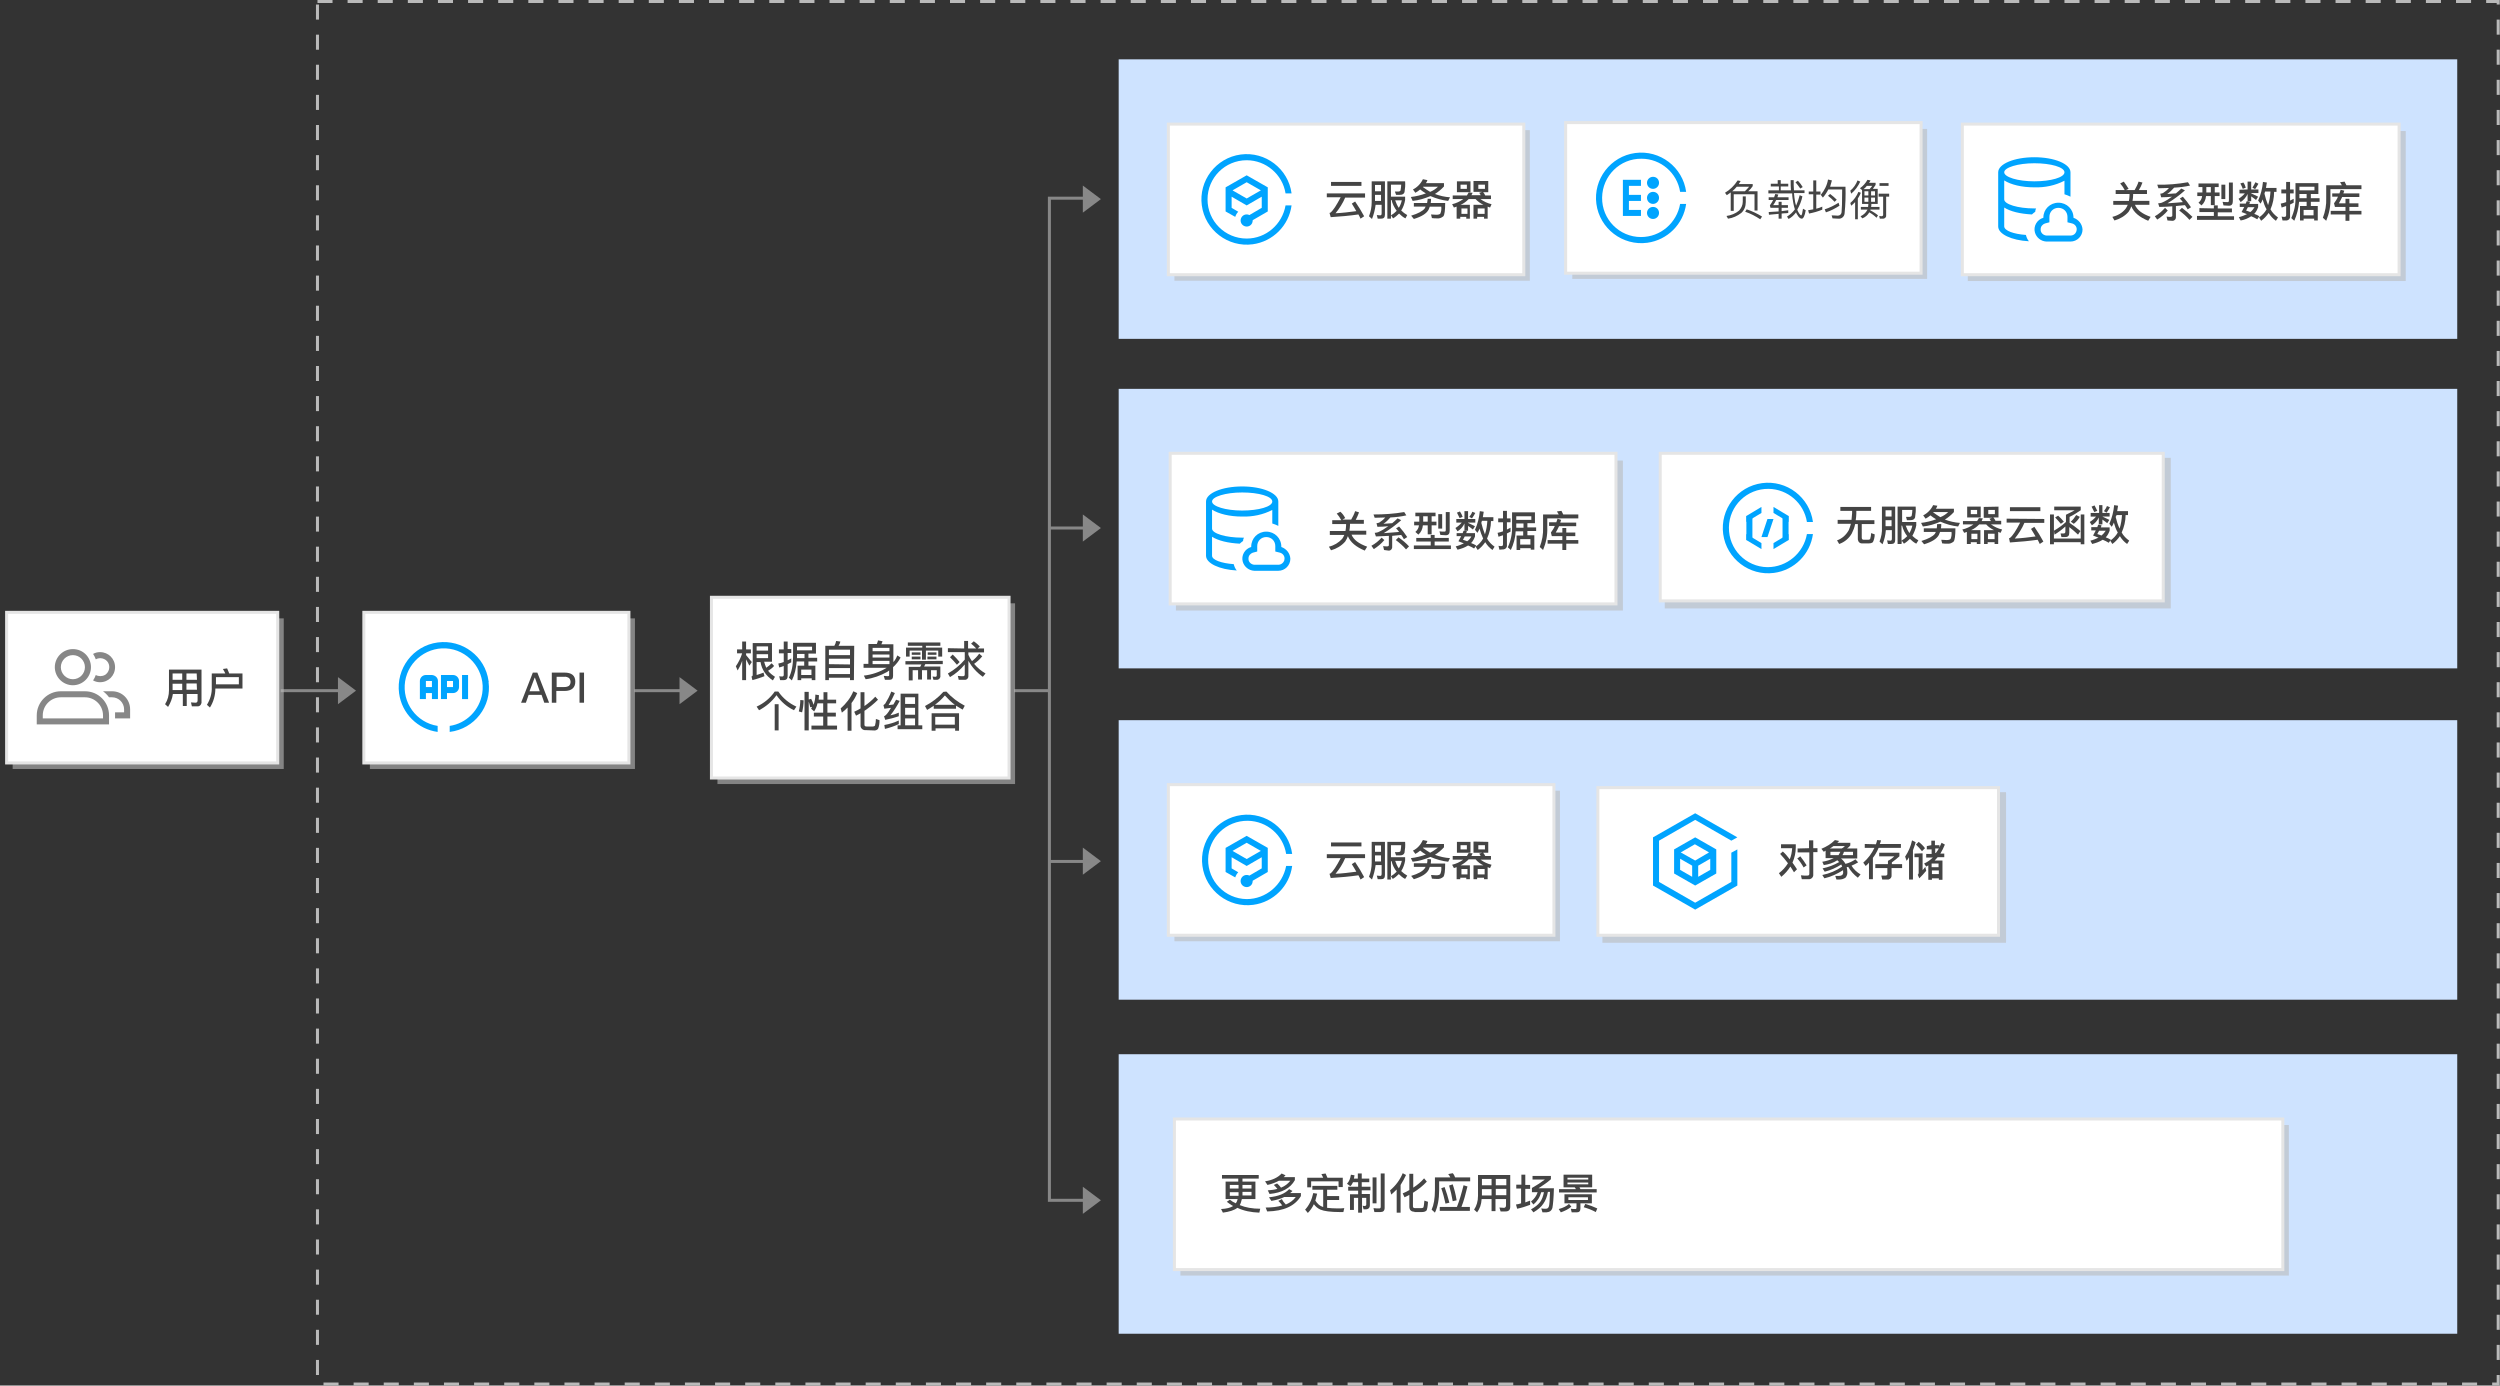 <?xml version="1.0" encoding="utf-8"?>
<!-- Generator: Adobe Illustrator 21.0.2, SVG Export Plug-In . SVG Version: 6.00 Build 0)  -->
<svg version="1.1" id="svgwrapper_svg" xmlns="http://www.w3.org/2000/svg" xmlns:xlink="http://www.w3.org/1999/xlink" x="0px"
	 y="0px" viewBox="0 0 830 460" style="enable-background:new 0 0 830 460;" xml:space="preserve">
<rect x="0" y="0" width="830" height="460" fill="#333333" stroke="none"/>
<style type="text/css">
	.st0{fill:#CEE3FF;}
	.st1{fill:none;stroke:#BABABA;stroke-dasharray:5;}
	.st2{fill:none;stroke:#888888;}
	.st3{fill:#888888;}
	.st4{fill:none;stroke:#FF0000;stroke-width:15;stroke-opacity:0;}
	.st5{opacity:0.6;fill:#BBBBBB;enable-background:new    ;}
	.st6{fill:#FFFFFF;stroke:#E5E5E5;}
	.st7{fill:#444444;}
	.st8{fill:#878787;}
	.st9{fill:#00A4FF;}
	.st10{fill:#FFFFFF;}
	.st11{fill:#E5E5E5;}
	.st12{opacity:0.6;}
	.st13{fill:#BBBBBB;}
	.st14{fill:none;}
	.st15{fill:none;stroke:#878787;stroke-miterlimit:10;}
</style>
<title>云API场景图_2</title>
<g id="BlueRectGroup17">
	<rect x="371.4" y="19.7" class="st0" width="444.4" height="92.8"/>
</g>
<g id="DashRectGroup5">
	<path class="st1" d="M105.4,0.5h724v459h-724L105.4,0.5"/>
</g>
<g id="Link30">
	<path class="st2" d="M116.8,229.3H93.2"/>
	<polygon class="st3" points="112.2,233.8 118.2,229.3 112.2,224.8 	"/>
	<path class="st4" d="M116.8,229.3H93.2"/>
</g>
<g id="Link30-2">
	<path class="st2" d="M230.1,229.3h-19.5"/>
	<polygon class="st3" points="225.6,233.8 231.6,229.3 225.6,224.8 	"/>
	<path class="st4" d="M230.1,229.3h-19.5"/>
</g>
<path class="st2" d="M348,229.3h-11.3"/>
<polygon class="st3" points="359.5,179.8 365.5,175.3 359.5,170.8 "/>
<polygon class="st3" points="359.5,290.4 365.5,285.9 359.5,281.4 "/>
<polygon class="st3" points="359.5,403 365.5,398.5 359.5,394 "/>
<polygon class="st3" points="359.5,70.6 365.5,66.1 359.5,61.6 "/>
<path class="st4" d="M348,229.3h-11.3"/>
<rect x="238.2" y="200.3" class="st5" width="98.8" height="60"/>
<rect x="236.2" y="198.3" class="st6" width="98.8" height="60"/>
<path class="st7" d="M283.5,225.8h-1.3V225h-7v0.8H274v-11.4h3c0.3-0.5,0.5-1,0.6-1.6l1.4,0.2c-0.1,0.5-0.3,1-0.6,1.4h5.2
	L283.5,225.8z M282.2,217.5v-1.8h-7v1.8H282.2z M282.2,220.6v-1.9h-7v1.8L282.2,220.6z M282.2,223.8v-2h-7v2H282.2z"/>
<path class="st7" d="M293,212.9c-0.1,0.3-0.2,0.7-0.4,1h4v5.9c0.6-0.6,1-1.4,1.3-2.2l1.1,0.7c-0.6,1.2-1.5,2.3-2.5,3.2v2.9
	c0,0.9-0.4,1.3-1.2,1.3h-1.5l-0.4-1.3l1.4,0.1c0.2,0,0.4-0.1,0.4-0.3c0,0,0,0,0-0.1v-1.5l-0.7,0.5c-2.2,1.2-4.6,2.1-7.1,2.4
	l-0.6-1.2c2.7-0.3,5.3-1.2,7.6-2.6h-7.7v-1.3h1.6v-6.6h2.8c0.2-0.4,0.3-0.8,0.4-1.2L293,212.9z M295.3,216.2v-1.1h-5.6v1.1H295.3z
	 M295.3,218.3v-1h-5.6v1H295.3z M295.3,220.5v-1.1h-5.6v1.1H295.3z"/>
<path class="st7" d="M313,219.4v1.1h-5.8l-0.4,0.8h5.4v3.1c0.1,0.6-0.4,1.2-1,1.3c0,0,0,0,0,0h-1.3l-0.3-1.1l0.9,0.1
	c0.3,0,0.5-0.2,0.5-0.4c0,0,0,0,0-0.1v-1.7h-1.9v3.1h-1.3v-3.1h-1.7v3.1h-1.3v-3.1H303v3.4h-1.3v-4.5h3.8l0.4-0.8h-5.3v-1.1
	L313,219.4z M312.2,213.3v1.1h-4.8v0.6h5.4v3h-1.3v-2h-4.1v3h-1.3v-3H302v2h-1.2v-3h5.4v-0.6h-4.8v-1.1H312.2z M305.6,216.6v0.8
	h-2.9v-0.8H305.6z M305.6,218v0.9h-2.9V218L305.6,218z M310.9,216.6v0.8H308v-0.8H310.9z M310.9,218v0.9h-3V218L310.9,218z"/>
<path class="st7" d="M320.1,215.3v-2.5h1.3v2.5h2.7c-0.5-0.6-1.1-1.1-1.7-1.6l0.9-0.8c0.7,0.5,1.4,1.1,2,1.7l-0.7,0.7h2.1v1.3h-5.2
	v0.8c0.3,0.7,0.7,1.4,1.2,2.1c0.9-0.7,1.7-1.5,2.4-2.5l1,0.9c-0.8,1-1.7,1.8-2.7,2.5c1.1,1.3,2.4,2.4,3.8,3.2l-0.9,1.1
	c-2-1.4-3.6-3.2-4.8-5.3v4.9c0.1,0.7-0.3,1.3-1,1.4h-2.2l-0.3-1.3c0.6,0.1,1.2,0.1,1.8,0.1c0.3,0,0.5-0.2,0.5-0.6v-3.3
	c-1.4,1.7-3,3.1-4.9,4.2l-0.7-1.2c2.1-1.2,4-2.7,5.6-4.6v-2.5h-5.6v-1.3L320.1,215.3z M318.6,219.8l-0.9,0.9
	c-0.7-0.9-1.5-1.7-2.3-2.5l0.9-0.9C317.1,218.1,317.9,218.9,318.6,219.8z"/>
<path class="st7" d="M258.4,229.6c1.5,2.2,3.6,3.9,6,5l-0.8,1.2c-2.3-1.1-4.3-2.8-5.8-5c-1.5,2.1-3.5,3.8-5.8,5l-0.8-1.2
	c2.4-1.1,4.5-2.8,6-5H258.4z M258.5,233.8v8.7h-1.3v-8.7H258.5z"/>
<path class="st7" d="M266.8,232.5c0,1.3-0.2,2.7-0.5,4l-1.1-0.3c0.3-1.2,0.5-2.5,0.5-3.8L266.8,232.5z M268.5,229.7v12.8h-1.4v-12.8
	H268.5z M270.1,234c0.4-1.1,0.6-2.2,0.6-3.4l1.2,0.2c0,0.5-0.1,1-0.1,1.5h1.6v-2.5h1.3v2.5h2.9v1.2h-2.9v3.1h2.8v1.3h-2.8v3h3.2v1.3
	h-8.5v-1.3h3.9v-3h-3.1v-1.3h3.1v-3.1h-1.9c-0.2,1-0.6,1.9-1.1,2.7l-1-0.9l0.3-0.6l-0.6,0.1c-0.2-0.8-0.4-1.7-0.7-2.5l1-0.3
	C269.7,232.7,269.9,233.3,270.1,234L270.1,234z"/>
<path class="st7" d="M284.6,230.1c-0.5,1.2-1.1,2.3-1.9,3.3v9.2h-1.3v-7.7c-0.6,0.6-1.2,1.2-1.9,1.7l-0.4-1.4
	c1.8-1.6,3.3-3.5,4.2-5.7L284.6,230.1z M287.4,242.4c-0.8,0.1-1.6-0.5-1.7-1.3v-4.3c-0.5,0.3-1,0.5-1.5,0.8l-0.6-1.3
	c0.7-0.3,1.4-0.7,2.1-1.1v-5.4h1.3v4.6c1.3-0.9,2.5-1.9,3.6-3.1l0.9,1c-1.4,1.4-2.9,2.6-4.5,3.7v4.6c0,0.4,0.2,0.6,0.7,0.6h2.1
	c0.3,0,0.5-0.1,0.7-0.3c0.2-0.7,0.3-1.5,0.3-2.2l1.2,0.4c0,1-0.1,2-0.5,2.9c-0.4,0.4-0.9,0.6-1.5,0.5L287.4,242.4z"/>
<path class="st7" d="M297.1,230.1c-0.6,1.4-1.3,2.7-2.1,4c0.5-0.1,1.1-0.1,1.6-0.2l0.9-1.6l1.2,0.4c-0.9,1.7-1.9,3.3-3.1,4.8
	c1-0.2,1.9-0.5,2.8-0.9v1.2c-1.5,0.5-3,0.9-4.5,1.2l-0.4-1.2c0.2-0.1,0.4-0.2,0.6-0.4c0.7-0.7,1.2-1.5,1.7-2.4l-2.2,0.3l-0.3-1.2
	c0.2-0.1,0.4-0.3,0.6-0.5c0.8-1.3,1.5-2.6,2-4L297.1,230.1z M298.4,240.4c-1.5,0.7-3,1.2-4.6,1.6l-0.2-1.3c1.7-0.3,3.3-0.8,4.8-1.5
	L298.4,240.4z M305.1,240.8h1.1v1.3H298v-1.3h1v-10.5h5.9v10.5H305.1z M303.8,233.7v-2.2h-3.3v2.2H303.8z M303.8,237.3V235h-3.3v2.3
	H303.8z M303.8,240.8v-2.3h-3.3v2.3H303.8z"/>
<path class="st7" d="M314.2,229.6c1.7,1.9,3.8,3.5,6.1,4.7l-0.7,1.3c-0.7-0.4-1.5-0.9-2.2-1.3v1H310v-1c-0.7,0.5-1.5,1-2.2,1.4
	l-0.7-1.3c2.3-1.2,4.4-2.8,6.1-4.7L314.2,229.6z M318.4,242.6h-1.3v-0.8h-6.5v0.8h-1.3v-5.8h9.1L318.4,242.6L318.4,242.6z M317,234
	c-1.2-0.9-2.3-2-3.3-3.1c-1,1.2-2.1,2.2-3.3,3.1H317z M317,240.6V238h-6.5v2.6H317z"/>
<g id="RectEndPoint13">
	<rect x="4.2" y="205.3" class="st5" width="90" height="50"/>
	<rect x="2.2" y="203.3" class="st6" width="90" height="50"/>
	<path class="st8" d="M24.2,217.5c2.2,0,4,1.8,4,4s-1.8,4-4,4s-4-1.8-4-4S22,217.5,24.2,217.5 M24.2,215.5c-3.3,0-6,2.7-6,6
		s2.7,6,6,6s6-2.7,6-6S27.6,215.5,24.2,215.5z"/>
	<path class="st8" d="M28.2,231.5c3.3,0,6,2.7,6,6v1h-20v-1c0-3.3,2.7-6,6-6H28.2 M28.2,229.5h-8c-4.4,0-8,3.6-8,8v3h24v-3
		C36.2,233.1,32.7,229.5,28.2,229.5z"/>
	<path class="st8" d="M37.2,229.5h-3c0.8,0.6,1.4,1.2,2,2h1c2.2,0,4,1.8,4,4v1h-3v2h5v-3C43.2,232.2,40.6,229.5,37.2,229.5
		L37.2,229.5z"/>
	<path class="st8" d="M33.2,216.5c-0.8,0-1.6,0.2-2.3,0.6c0.4,0.6,0.7,1.2,0.9,1.8c1.4-0.8,3.3-0.3,4.1,1.1c0.8,1.4,0.3,3.3-1.1,4.1
		l0,0c-0.9,0.5-2.1,0.5-3,0c-0.2,0.6-0.5,1.2-0.9,1.8c0.7,0.4,1.5,0.6,2.3,0.6c2.8,0,5-2.2,5-5S36,216.5,33.2,216.5L33.2,216.5z"/>
	<path class="st7" d="M55.8,234.7l-1-0.9c0.9-1.4,1.3-3,1.3-4.6v-6.9h10.8v10.6c0.1,0.8-0.4,1.5-1.1,1.6c0,0,0,0-0.1,0h-2l-0.3-1.3
		c0.5,0,1,0.1,1.5,0.1s0.7-0.3,0.7-0.8v-2.1H62v4h-1.3v-4h-3.3C57.2,231.9,56.6,233.4,55.8,234.7z M57.3,223.6v2.1h3.2v-2.1H57.3z
		 M57.3,229.1h3.2V227h-3.2V229.1z M65.3,223.6h-3.4v2.1h3.5L65.3,223.6z M65.3,226.9h-3.4v2.1h3.5L65.3,226.9z"/>
	<path class="st7" d="M69.7,234.9l-1-0.9c1.1-1.8,1.7-3.8,1.6-5.9v-4.5h4.5c-0.2-0.5-0.5-1-0.8-1.5l1.4-0.2c0.2,0.5,0.5,1.1,0.7,1.7
		h4.4v5h-9C71.5,230.8,70.9,233,69.7,234.9z M71.7,224.8v2.4h7.6v-2.4H71.7z"/>
</g>
<rect x="389.9" y="43.2" class="st5" width="118" height="50"/>
<rect x="387.9" y="41.2" class="st6" width="118" height="50"/>
<path class="st9" d="M413.9,79.2c-7.2,0-13-5.8-13-13c0-7.2,5.8-13,13-13c6.4,0,11.9,4.7,12.9,11h2c-1.1-8.2-8.7-14-16.9-12.9
	c-8.2,1.1-14,8.7-12.9,16.9c1.1,8.2,8.7,14,16.9,12.9c6.7-0.9,12-6.2,12.9-12.9h-2C425.7,74.5,420.3,79.2,413.9,79.2z M420.9,62.2
	l-7-4l-7,4v8l3.2,1.8c0.2-0.6,0.5-1.2,1-1.7l-2.2-1.3v-3.7l5,2.9l5-2.9V69l-4.1,2.4c-1-0.5-2.2-0.1-2.7,0.9S412,74.5,413,75
	c1,0.5,2.2,0.1,2.7-0.9c0.1-0.3,0.2-0.6,0.2-0.9v-0.1l5-2.9V62.2z M413.9,65.9l-4.7-2.7l4.7-2.7l4.7,2.7L413.9,65.9z"/>
<path class="st7" d="M453.2,64.3v1.3h-6.6c-0.8,1.9-1.9,3.6-3.2,5.2c2.3-0.1,4.6-0.4,6.9-0.7c-0.5-0.8-0.9-1.6-1.5-2.5l1.1-0.7
	c1.1,1.6,2.1,3.2,3,4.9l-1.2,0.8c-0.2-0.5-0.5-1-0.7-1.4c-2.8,0.4-5.9,0.7-9.2,0.9l-0.4-1.4c0.1,0,0.2-0.1,0.3-0.1
	c0.9-0.7,2-2.4,3.4-5.1h-4.6v-1.3h12.7L453.2,64.3z M452,60.4v1.3h-10.1v-1.3H452z"/>
<path class="st7" d="M455.5,72.7l-1-0.9c0.6-1.5,0.9-3.1,0.9-4.7v-6.9h4.4v11c0,1-0.4,1.4-1.3,1.4h-1.1l-0.3-1.2
	c0.4,0,0.7,0.1,1.1,0.1s0.5-0.2,0.5-0.8V68h-2C456.5,69.6,456.1,71.2,455.5,72.7z M458.5,61.4h-2v2.1h2V61.4z M456.5,66.7h2v-2h-2
	V66.7z M461.8,72.6h-1.2V60.2h5.9c0.1,1.2,0,2.4-0.2,3.6c-0.2,0.6-0.7,0.9-1.6,0.9h-1.2l-0.4-1.1h0.9c0.2,0,0.5,0,0.7-0.1
	c0.2-0.1,0.3-0.2,0.3-0.4c0.1-0.6,0.2-1.2,0.2-1.8h-3.4v4h4.7v1.1c-0.2,1.2-0.6,2.4-1.3,3.5c0.6,0.6,1.3,1.1,2,1.5l-0.6,1.1
	c-0.8-0.4-1.5-1-2.1-1.6c-0.6,0.6-1.3,1.2-2,1.6l-0.7-1L461.8,72.6z M461.8,71.5c0.7-0.4,1.3-0.9,1.9-1.5c-0.8-1.1-1.4-2.3-1.7-3.6
	h-0.2L461.8,71.5z M464.4,69c0.5-0.8,0.8-1.6,1-2.5h-2.2C463.5,67.4,463.9,68.3,464.4,69z"/>
<path class="st7" d="M473.9,59.8c-0.1,0.4-0.3,0.7-0.5,1h6v1.1c-0.9,1-1.9,1.8-3,2.5c1.6,0.6,3.3,1,5,1.1l-0.6,1.2
	c-2-0.2-4-0.8-5.9-1.6c-1.9,0.8-3.9,1.4-5.9,1.6l-0.6-1.3c1.7-0.2,3.4-0.6,5-1.2c-0.7-0.4-1.3-0.8-1.9-1.3c-0.5,0.4-1,0.8-1.6,1.1
	l-0.8-1.1c1.4-0.7,2.6-1.9,3.3-3.4L473.9,59.8z M475.1,66c0,0.5,0,0.9-0.1,1.4h4.8c0,2.4-0.2,3.9-0.6,4.4c-0.6,0.5-1.3,0.8-2.1,0.7
	c-0.6,0-1.1,0-1.7-0.1l-0.3-1.2l1.8,0.1c0.7,0,1.2-0.2,1.3-0.4c0.3-0.7,0.4-1.5,0.3-2.3h-3.8c-0.1,0.3-0.3,0.7-0.4,1
	c-0.7,1.3-2.3,2.3-4.9,3.1l-0.9-1.1c2.3-0.7,3.8-1.5,4.5-2.4l0.3-0.6h-3.9v-1.2h4.4c0.1-0.5,0.1-0.9,0.2-1.4H475.1z M477.4,62h-4.9
	l-0.1,0.1c0.8,0.6,1.6,1.1,2.4,1.6C475.8,63.3,476.7,62.7,477.4,62z"/>
<path class="st7" d="M494.1,60.2v3.6h-1.7c0.3,0.3,0.5,0.7,0.7,1.1h1.9v1.2h-3.5c1.1,0.8,2.4,1.4,3.7,1.7l-0.5,1.1l-0.8-0.3v4h-1.2
	V72h-2.3v0.6h-1.2V68h3.3c-1-0.5-1.9-1.1-2.6-1.9h-2.3c-0.8,0.8-1.7,1.5-2.7,1.9h3.1v4.6h-1.2V72h-2v0.6h-1.2v-4l-0.9,0.3l-0.6-1.1
	c1.3-0.3,2.6-0.9,3.7-1.7h-3.5v-1.2h4.7c0.2-0.3,0.4-0.7,0.6-1l1.3,0.1c-0.1,0.3-0.2,0.5-0.4,0.8h3.1c-0.2-0.3-0.3-0.5-0.5-0.8
	l1-0.3h-2.9v-3.6h4.9L494.1,60.2z M488.2,60.2v3.6h-4.5v-3.6H488.2z M487,61.3h-2.1v1.4h2.1V61.3z M487.2,71v-1.8h-2V71H487.2z
	 M492.9,71v-1.8h-2.3V71H492.9z M493,61.3h-2.2v1.4h2.2L493,61.3z"/>
<rect x="653.3" y="43.5" class="st5" width="145.4" height="49.8"/>
<rect x="651.5" y="41.2" class="st10" width="145" height="50"/>
<path class="st11" d="M797,91.7H651v-51h146V91.7z M652,90.7h144v-49H652V90.7z"/>
<g id="_编组_">
	<g id="_编组_2">
		<path id="_复合路径_" class="st9" d="M676,69.2h-0.6c-5.5,0-10-1.4-10-3v-6.3c2.2,1.4,5.8,2.3,10,2.3c3.5,0.1,6.9-0.6,10-2.2
			v4.5c0.7,0.2,1.4,0.5,2,0.8v-8.1c0-2.8-5.4-5-12-5s-12,2.2-12,5v18h2v-6.3c2,1.3,5.3,2.1,9.2,2.3c0.3-0.3,0.7-0.6,1.1-0.9
			C675.7,69.9,675.8,69.5,676,69.2z M675.4,54.2c5.5,0,10,1.3,10,3s-4.5,3-10,3s-10-1.4-10-3S670,54.2,675.4,54.2L675.4,54.2z
			 M665.4,75.2h-2c0,2.5,4.4,4.6,10.2,4.9c-0.5-0.6-0.8-1.3-1-2.1C668.5,77.7,665.5,76.6,665.4,75.2L665.4,75.2z M688.4,72.3
			L688.4,72.3c0-2.8-2.2-5-5-5c-2.8,0-5,2.2-5,4.9v0.1c-2.1,0.6-3.4,2.8-2.8,4.9c0.5,1.7,2,2.9,3.8,3h8c2.2,0,4-1.8,4-4
			C691.3,74.4,690.1,72.9,688.4,72.3L688.4,72.3z M687.4,78.2h-8c-1.1-0.1-2-1-1.9-2.1c0,0,0,0,0,0l0,0c0-0.9,0.6-1.6,1.4-1.9
			l1.5-0.4V72c0-1.7,1.3-3,3-3s3,1.3,3,3v1.8l1.6,0.4c1,0.3,1.7,1.3,1.4,2.4c0,0,0,0,0,0v0.1C689.1,77.6,688.4,78.2,687.4,78.2
			L687.4,78.2z"/>
	</g>
</g>
<path class="st7" d="M706.7,62.7l-0.9,0.4h2.9c0.5-0.9,1-1.8,1.3-2.8l1.3,0.3c-0.3,0.9-0.7,1.7-1.2,2.5h2.7v1.3h-4.6v0.4
	c0,0.6-0.1,1.3-0.2,1.9h5.6V68h-4.8c0.7,1.7,2.4,3,5.2,4l-0.8,1.3c-2.9-1.2-4.8-2.8-5.6-4.8c-0.2,0.6-0.5,1.2-0.9,1.8
	c-1.2,1.4-2.9,2.4-4.7,2.9l-0.7-1.2c1.7-0.4,3.3-1.3,4.4-2.7c0.3-0.4,0.5-0.8,0.7-1.3h-4.8v-1.3h5.2c0.1-0.6,0.2-1.3,0.2-1.9v-0.4
	h-4.6v-1.3h3c-0.4-0.8-0.9-1.5-1.5-2.2l1.2-0.6C705.7,61.1,706.2,61.9,706.7,62.7z"/>
<path class="st7" d="M719.7,69.9c-1,1.2-2.2,2.2-3.5,3l-0.8-1.1c1.3-0.7,2.4-1.7,3.4-2.8L719.7,69.9z M719.6,73.2l-0.3-1.3
	c0.5,0.1,0.9,0.1,1.4,0.1c0.2,0,0.4-0.1,0.5-0.3v-3.2c-1.3,0.1-2.8,0.2-4.3,0.2l-0.4-1.2c0.4,0,0.8-0.1,1.2-0.2
	c1.2-0.5,2.3-1.2,3.4-2c-1.1,0.1-2.3,0.2-3.6,0.2l-0.3-1.2c0.3,0,0.6-0.1,0.9-0.2c0.8-0.5,1.4-1,2-1.7c-1.1,0-2.3,0.1-3.5,0.1
	l-0.4-1.2c3.4,0.1,6.8-0.2,10.2-0.8l0.7,1.1c-1.7,0.4-3.5,0.6-5.3,0.7c-0.7,0.8-1.4,1.5-2.3,2.1l2.9-0.2c0.6-0.5,1.2-1,1.8-1.6
	l1.2,0.6c-1.8,1.6-3.7,3-5.8,4.3c2-0.1,3.6-0.3,5.1-0.4c-0.3-0.4-0.6-0.8-1-1.2l1-0.6c1,1.1,1.9,2.3,2.7,3.5l-1.1,0.7
	c-0.3-0.5-0.6-1-0.9-1.4l-3,0.3v3.5c0.1,0.7-0.3,1.3-1,1.4h-0.3L719.6,73.2z M727.9,72l-1,1c-1-1.2-2.2-2.2-3.4-3.1l0.9-0.9
	C725.6,69.9,726.8,70.9,727.9,72z"/>
<path class="st7" d="M735,69.2v-1h1.3v1h4.7v1.3h-4.7v1.3h5.4V73h-12.3v-1.3h5.6v-1.3h-4.8v-1.3L735,69.2L735,69.2z M736.6,60.9v1.2
	h-1.3v1.8h1.6v1.2h-1.6v3H734v-3h-1.6c-0.1,1.2-0.6,2.3-1.5,3.1l-1-0.9c0.7-0.6,1.1-1.3,1.2-2.2h-1.6v-1.2h1.7v-1.8h-1.3v-1.2
	L736.6,60.9z M732.5,63.9h1.5v-1.8h-1.5V63.9z M738.8,61.3v4.8h-1.3v-4.8H738.8z M738.2,68.2l-0.3-1.2c0.6,0.1,1.1,0.1,1.7,0.1
	c0.3,0,0.4-0.2,0.4-0.6v-5.9h1.3v6.2c0,1-0.4,1.5-1.3,1.5L738.2,68.2z"/>
<path class="st7" d="M747,67l-0.2,0.7h2.9v1.1c-0.3,0.8-0.7,1.6-1.3,2.2c0.6,0.2,1.2,0.5,1.7,0.8l-0.7,1c-0.6-0.4-1.3-0.7-2-1
	c-1.1,0.7-2.2,1.2-3.5,1.4l-0.6-1.1c0.9-0.2,1.8-0.6,2.7-1c-0.6-0.2-1.2-0.5-1.8-0.7c0.3-0.6,0.6-1.1,0.9-1.7h-1.5v-1.1h2
	c0.1-0.3,0.2-0.5,0.3-0.8L747,67z M746.2,62.9v-2.6h1.2v2.6h2.4v1.2h-2.4v0.1c0.7,0.3,1.5,0.7,2.3,1.1l-0.7,1.1
	c-0.5-0.4-1-0.8-1.6-1.2v1.6h-1.2v-2.4c-0.5,1.1-1.3,2-2.3,2.7l-0.7-1.1c0.8-0.5,1.5-1.1,2.1-1.8h-1.8V63L746.2,62.9L746.2,62.9z
	 M745.6,62.3l-1,0.4c-0.2-0.6-0.5-1.2-0.8-1.8l1-0.3C745.2,61.1,745.4,61.7,745.6,62.3z M748.5,68.8h-2.2c-0.2,0.4-0.4,0.7-0.6,1.1
	c0.5,0.2,1,0.3,1.4,0.5C747.7,70,748.1,69.4,748.5,68.8L748.5,68.8z M749.8,61c-0.3,0.6-0.7,1.2-1.1,1.8l-0.9-0.5
	c0.4-0.6,0.7-1.2,1-1.8L749.8,61z M751.2,66.2c-0.2,0.5-0.4,1-0.7,1.4l-0.8-1c0.9-2,1.4-4.1,1.6-6.2l1.3,0.2l-0.3,1.8h3.5v1.3H755
	c0,2-0.4,4-1.2,5.8c0.6,1.1,1.5,2,2.5,2.7l-0.7,1.1c-1-0.7-1.8-1.6-2.4-2.6c-0.7,1-1.5,1.9-2.5,2.6l-0.7-1.1c1-0.7,1.9-1.6,2.5-2.7
	C751.9,68.5,751.5,67.3,751.2,66.2L751.2,66.2z M751.8,64.3c0.3,1.3,0.7,2.6,1.2,3.8c0.5-1.5,0.7-3,0.8-4.5H752L751.8,64.3z"/>
<path class="st7" d="M757.8,73.2l-0.3-1.3c0.3,0.1,0.7,0.1,1,0.1c0.3,0,0.5-0.2,0.5-0.6v-3l-1.5,0.5l-0.3-1.3
	c0.6-0.1,1.2-0.3,1.8-0.5v-2.9h-1.6v-1.3h1.6v-2.5h1.3v2.5h1.2v1.3h-1.2v2.4l1.2-0.6v1.3l-1.2,0.6v3.9c0.1,0.7-0.4,1.3-1.1,1.4
	c-0.1,0-0.2,0-0.2,0L757.8,73.2z M761.7,73.3l-1-0.9c1-2.2,1.5-4.6,1.4-7v-4.6h7.6v3.6h-2.5v1.4h2.9V67h-2.9v1.4h2.3v4.8h-1.2v-0.6
	h-3.5v0.6h-1.2v-4.8h2.2V67h-2.5C763.1,69.2,762.6,71.3,761.7,73.3z M763.4,64.4v1.4h2.4v-1.4L763.4,64.4z M763.4,62v1.2h5V62
	L763.4,62z M768.1,71.5v-1.8h-3.3v1.8L768.1,71.5z"/>
<path class="st7" d="M779,61.5h5v1.3h-10.3v3c0.1,2.6-0.4,5.1-1.4,7.5l-1.1-1c0.8-2.1,1.2-4.3,1.1-6.5v-4.3h5.2
	c-0.2-0.3-0.4-0.7-0.6-1l1.5-0.2L779,61.5z M778.3,63.3l-0.3,0.9h5.3v1.2h-5.7c-0.3,0.7-0.7,1.4-1.1,2.1h2.2V66h1.3v1.5h3v1.2h-3V70
	h4v1.2h-4v2.1h-1.3v-2.1h-4.9V70h4.9v-1.3h-3.5l-0.3-1.2c0.5-0.7,1-1.4,1.3-2.2h-1.9v-1.1h2.4c0.1-0.4,0.3-0.8,0.4-1.2L778.3,63.3z"
	/>
<g id="ShadowBasicRect22">
	<rect x="122.8" y="205.3" class="st5" width="88" height="50"/>
	<rect x="120.8" y="203.3" class="st6" width="88" height="50"/>
	<path class="st7" d="M178.4,223.3l3.9,10h-1.6l-0.9-2.6h-4.3l-0.9,2.6H173l3.9-10H178.4z M179.2,229.5l-1.6-4.5h-0.1l-1.7,4.5
		H179.2z"/>
	<path class="st7" d="M187.4,223.3c2.4,0,3.6,1,3.6,3s-1.2,3.1-3.6,3.1h-2.7v3.9h-1.5v-10H187.4z M184.8,228.1h2.5
		c0.6,0,1.1-0.1,1.6-0.4c0.7-0.7,0.7-1.9,0-2.6c-0.5-0.3-1-0.5-1.6-0.4h-2.5V228.1z"/>
	<path class="st7" d="M193.9,223.3v10h-1.5v-10H193.9z"/>
</g>
<path class="st9" d="M162.2,226.1c-1.1-8.2-8.7-13.9-16.9-12.8s-13.9,8.7-12.8,16.9c0.9,6.7,6.2,11.9,12.8,12.8v-2
	c-7.1-1.1-11.9-7.8-10.8-14.8s7.8-11.9,14.8-10.8s11.9,7.8,10.8,14.8c-0.9,5.6-5.3,10-10.8,10.8v2c8.2-1,14-8.5,12.9-16.6
	C162.3,226.3,162.3,226.2,162.2,226.1z"/>
<path class="st9" d="M143.4,224.1h-2c-1.1,0-2,0.9-2,2v6h2v-2h2v2h2v-6C145.4,225,144.5,224.2,143.4,224.1z M141.4,228.1v-2h2v2
	H141.4z"/>
<rect x="153.4" y="224.1" class="st9" width="2" height="8"/>
<path class="st9" d="M150.4,224.1h-4v8h2v-2h2c1.1,0,2-0.9,2-2v-2C152.4,225,151.5,224.1,150.4,224.1z M150.4,228.1h-2v-2h2V228.1z"
	/>
<rect x="522" y="42.8" class="st5" width="117.8" height="49.8"/>
<rect x="519.8" y="40.7" class="st6" width="118" height="50"/>
<path class="st7" d="M583.5,63.5v6.4h-1v-5.4h-6.9V70h-1v-6.1c-0.4,0.3-0.9,0.6-1.3,0.9l-0.6-0.8c1.7-1,3.1-2.4,4.2-4.1l1,0.2
	c-0.2,0.4-0.5,0.7-0.6,1h4.6v0.7c-0.4,0.6-0.9,1.2-1.5,1.7L583.5,63.5z M578.6,65.2h1v1.9c0,1.4-0.5,2.7-1.5,3.6
	c-1.3,1-2.8,1.7-4.4,1.9l-0.5-0.9c1.5-0.2,3-0.8,4.2-1.8c0.7-0.8,1.2-1.8,1.2-2.9V65.2z M579.3,63.5c0.5-0.5,1-1,1.4-1.5h-4.1
	c-0.4,0.5-1,1.1-1.5,1.5H579.3z M579.9,69.5c1.8,0.6,3.5,1.4,5.1,2.4l-0.6,0.9c-1.5-1-3.2-1.9-5-2.5L579.9,69.5z"/>
<path class="st7" d="M587.5,61h2.7v-1.2h1V61h2.5v0.9h-2.5v1.3h3.4c-0.1-1.1-0.1-2.2-0.1-3.4h1c0,1.3,0,2.4,0.1,3.4h3.5v0.9h-3.5
	c0.1,1,0.2,2.1,0.4,3.1c0.1,0.4,0.2,0.7,0.3,1.1c0.5-1.1,0.9-2.3,1.2-3.5l0.9,0.4c-0.3,1.5-0.9,3-1.7,4.4c0.1,0.3,0.2,0.6,0.4,0.9
	c0.4,0.7,0.7,1,0.9,1s0.4-0.8,0.6-2.2l0.9,0.5c-0.3,1.9-0.8,2.8-1.3,2.8s-1-0.4-1.5-1.3c-0.2-0.2-0.3-0.5-0.4-0.8
	c-0.7,0.9-1.5,1.7-2.5,2.2l-0.5-0.8c1-0.6,1.9-1.4,2.6-2.4c-0.2-0.7-0.4-1.3-0.5-2c-0.2-1.1-0.4-2.2-0.4-3.3h-7.9v-1h3.5v-1.3h-2.7
	V61H587.5z M593.7,70.7c-0.4,0.1-0.7,0.1-1.1,0.1l-1.1,0.1v1.7h-1V71c-0.8,0.1-1.9,0.2-3.2,0.3l-0.1-0.9c1-0.1,2.1-0.1,3.3-0.2V69
	h-2.7l-0.2-0.8c0.4-0.6,0.8-1.2,1.1-1.8h-1.5v-0.9h1.8c0.1-0.2,0.2-0.6,0.4-1.1l1,0.2l-0.3,0.9h3.7v0.9h-4.1c-0.3,0.6-0.6,1.2-1,1.7
	h1.8V67h1v1.1h2.1V69h-2.1v1.1l2.2-0.3L593.7,70.7L593.7,70.7z M596.9,60c0.6,0.6,1.1,1.3,1.6,2.1l-0.8,0.5c-0.5-0.7-1-1.4-1.6-2.1
	L596.9,60z"/>
<path class="st7" d="M600.5,63.6h1.5v-3.7h1v3.7h1.4v1H603v4.7c0.7-0.2,1.4-0.4,2-0.7v1c-1.4,0.6-2.9,1-4.4,1.3l-0.3-1.1
	c0.6-0.1,1.2-0.2,1.7-0.3v-5h-1.5L600.5,63.6z M608.2,59.9l-0.6,2.1h5.1c0.1,3,0,5.9-0.3,8.9c-0.1,1-1,1.8-2,1.7h-0.1l-1.9-0.1
	l-0.3-1c1,0,1.7,0.1,2,0.1c0.7,0,1.2-0.4,1.3-1.1c0.1-0.8,0.2-3.3,0.2-7.6H607c-0.5,1-1.1,1.9-1.8,2.7l-0.7-0.9
	c1.2-1.5,2.1-3.2,2.4-5.1L608.2,59.9z M610.7,68.3c-1.4,0.9-2.9,1.7-4.5,2.2l-0.4-1c1.6-0.5,3.2-1.3,4.6-2.2L610.7,68.3z
	 M607.6,64.4c0.8,0.6,1.5,1.2,2.2,1.9l-0.7,0.7c-0.7-0.7-1.4-1.4-2.2-2L607.6,64.4z"/>
<path class="st7" d="M617.8,64c-0.3,0.7-0.6,1.3-1,1.9v6.9h-0.9v-5.7c-0.4,0.4-0.8,0.8-1.3,1.2l-0.3-0.9c1.2-1,2.1-2.3,2.7-3.7
	L617.8,64z M617.6,60.3c-0.7,1.5-1.7,2.9-3,4l-0.3-1c1.1-0.9,1.9-2.1,2.4-3.4L617.6,60.3z M618.2,63.1L618.2,63.1l-0.7-0.6
	c1-0.7,1.9-1.7,2.5-2.8l1,0.2c-0.1,0.3-0.3,0.6-0.5,0.8h2.2v0.7c-0.3,0.4-0.6,0.9-0.9,1.3h1.6v5h-2.1c0,0.3,0,0.7-0.1,1h2.8v0.9h-3
	l-0.1,0.2c0.9,0.5,1.8,1,2.6,1.7l-0.5,0.8c-0.7-0.7-1.5-1.3-2.4-1.8c-0.5,0.9-1.3,1.6-2.3,2l-0.6-0.7c0.9-0.4,1.7-1.1,2.2-2l0.1-0.2
	h-2.2v-0.9h2.4c0-0.3,0.1-0.6,0.1-1h-2.1L618.2,63.1L618.2,63.1z M620.7,62.8c0.3-0.4,0.6-0.7,0.9-1.1h-1.8
	c-0.3,0.4-0.7,0.8-1.1,1.1H620.7z M619,64.9h1.3v-1.4H619V64.9z M620.3,67v-1.4H619V67H620.3z M621.2,63.5v1.4h1.3v-1.4H621.2z
	 M622.5,67v-1.4h-1.3V67H622.5z M624.1,72.6l-0.2-0.9c0.3,0,0.6,0.1,0.8,0.1c0.2,0,0.5-0.2,0.5-0.4v-6.1h-1.5v-1h3.5v1h-1v6.2
	c0.1,0.5-0.3,1-0.9,1.1c0,0,0,0,0,0H624.1L624.1,72.6z M624,60.8h3v0.9h-3V60.8z"/>
<g id="_编组_2-2">
	<g id="_编组_3">
		<path class="st9" d="M548.8,63.7c-1.1,0-2,0.9-2,2c0,1.1,0.9,2,2,2s2-0.9,2-2c0,0,0,0,0,0C550.8,64.6,550,63.7,548.8,63.7z
			 M548.8,68.7c-1.1,0-2,0.9-2,2s0.9,2,2,2s2-0.9,2-2S550,68.7,548.8,68.7z M544.8,78.7c-7.2,0-13-5.9-12.9-13.1s5.9-13,13.1-12.9
			c6.4,0,11.8,4.7,12.8,11h2c-1.1-8.2-8.7-14-16.9-12.9c-8.2,1.1-14,8.7-12.9,16.9c1.1,8.2,8.7,14,16.9,12.9
			c6.7-0.9,12-6.2,12.9-12.9h-2C556.7,74,551.3,78.7,544.8,78.7z M548.8,58.7c-1.1,0-2,0.9-2,2s0.9,2,2,2s2-0.9,2-2
			S550,58.7,548.8,58.7z M544.8,61.7v-2h-6v12h6v-2h-4v-3h4v-2h-4v-3H544.8z"/>
	</g>
</g>
<g id="BlueRectGroup17-2">
	<rect x="371.4" y="239.1" class="st0" width="444.4" height="92.8"/>
</g>
<g id="BlueRectGroup17-3">
	<rect x="371.4" y="350" class="st0" width="444.4" height="92.8"/>
</g>
<rect x="389.9" y="262.5" class="st5" width="128" height="50"/>
<rect x="387.9" y="260.5" class="st6" width="128" height="50"/>
<path class="st9" d="M413.9,298.5c-7.2-0.1-12.9-6-12.8-13.2c0.1-7.2,6-12.9,13.2-12.8c6.3,0.1,11.7,4.7,12.7,11h2
	c-1.1-8.2-8.7-14-16.9-12.9c-8.2,1.1-14,8.7-12.9,16.9c1.1,8.2,8.7,14,16.9,12.9c6.7-0.9,12-6.2,12.9-12.9h-2
	C425.8,293.8,420.3,298.5,413.9,298.5z M420.9,281.5l-7-4l-7,4v8l3.2,1.8c0.2-0.6,0.5-1.2,1-1.7l-2.2-1.3v-3.7l5,2.9l5-2.9v3.7
	l-4.1,2.4c-1-0.5-2.2-0.1-2.7,0.9c-0.5,1-0.1,2.2,0.9,2.7c1,0.5,2.2,0.1,2.7-0.9c0.1-0.3,0.2-0.6,0.2-0.9v-0.1l5-2.9V281.5z
	 M413.9,285.2l-4.7-2.7l4.7-2.7l4.7,2.7L413.9,285.2z"/>
<path class="st7" d="M453.2,283.6v1.3h-6.6c-0.8,1.9-1.9,3.6-3.2,5.2c2.3-0.1,4.6-0.4,6.9-0.7c-0.5-0.8-0.9-1.6-1.5-2.5l1.1-0.7
	c1.1,1.6,2.1,3.3,3,5l-1.2,0.8c-0.2-0.5-0.5-1-0.7-1.4c-2.8,0.4-5.9,0.7-9.2,0.9l-0.4-1.4c0.1,0,0.2-0.1,0.3-0.1
	c0.9-0.7,2-2.4,3.4-5.1h-4.6v-1.3L453.2,283.6z M452,279.7v1.3h-10.1v-1.3H452z"/>
<path class="st7" d="M455.5,292l-1-0.9c0.6-1.5,0.9-3.1,0.9-4.7v-6.9h4.4v11c0,1-0.4,1.4-1.3,1.4h-1.1l-0.3-1.2
	c0.4,0,0.7,0.1,1.1,0.1s0.5-0.2,0.5-0.8v-2.8h-2C456.5,288.8,456.1,290.4,455.5,292z M458.5,280.7h-2v2.1h2V280.7z M456.5,286h2v-2
	h-2V286z M461.8,292h-1.2v-12.5h5.9c0.1,1.2,0,2.4-0.2,3.6c-0.2,0.6-0.7,0.9-1.6,0.9h-1.2l-0.4-1.1h0.9c0.2,0,0.5,0,0.7-0.1
	c0.2-0.1,0.3-0.2,0.3-0.4c0.1-0.6,0.2-1.2,0.2-1.8h-3.4v4h4.7v1.1c-0.2,1.2-0.6,2.4-1.3,3.5c0.6,0.6,1.3,1.1,2,1.5l-0.7,1.1
	c-0.8-0.4-1.5-1-2.1-1.6c-0.6,0.6-1.3,1.2-2,1.6l-0.7-1L461.8,292z M461.8,290.9c0.7-0.4,1.3-0.9,1.9-1.5c-0.8-1-1.4-2.2-1.7-3.5
	h-0.2L461.8,290.9L461.8,290.9z M464.4,288.3c0.5-0.8,0.8-1.6,1-2.5h-2.2C463.5,286.7,463.9,287.6,464.4,288.3z"/>
<path class="st7" d="M473.9,279.2c-0.1,0.4-0.3,0.7-0.5,1h6v1.1c-0.9,1-1.9,1.8-3,2.5c1.6,0.6,3.3,1,5,1.1l-0.6,1.2
	c-2-0.2-4-0.8-5.9-1.6c-1.9,0.8-3.9,1.4-5.9,1.6l-0.6-1.2c1.7-0.2,3.4-0.6,5-1.2c-0.7-0.4-1.3-0.8-1.9-1.3c-0.5,0.4-1,0.8-1.6,1.1
	l-0.8-1.1c1.5-0.7,2.6-2,3.3-3.5L473.9,279.2z M475.1,285.3c0,0.5,0,0.9-0.1,1.4h4.8c0,2.5-0.2,3.9-0.6,4.4
	c-0.6,0.5-1.3,0.8-2.1,0.7c-0.6,0-1.1,0-1.7-0.1l-0.3-1.2l1.8,0.1c0.7,0,1.2-0.2,1.3-0.5c0.3-0.7,0.4-1.5,0.3-2.3h-3.8
	c-0.1,0.3-0.3,0.7-0.4,1c-0.7,1.3-2.3,2.3-4.9,3.1l-0.9-1.1c2.3-0.7,3.8-1.5,4.5-2.5c0.1-0.2,0.2-0.3,0.3-0.5h-3.9v-1.2h4.4
	c0.1-0.5,0.1-0.9,0.1-1.4L475.1,285.3z M477.4,281.4h-4.9l-0.1,0.1c0.8,0.6,1.6,1.1,2.4,1.6C475.8,282.6,476.6,282,477.4,281.4z"/>
<path class="st7" d="M494.1,279.5v3.6h-1.7c0.3,0.3,0.5,0.7,0.7,1.1h1.9v1.2h-3.5c1.1,0.8,2.4,1.4,3.7,1.7l-0.5,1.1l-0.8-0.3v4h-1.2
	v-0.5h-2.3v0.5h-1.2v-4.6h3.3c-1-0.5-1.9-1.1-2.6-2h-2.3c-0.8,0.8-1.7,1.5-2.7,2h3.1v4.6h-1.2v-0.5h-2v0.5h-1.2v-4l-0.9,0.3
	l-0.6-1.1c1.3-0.3,2.6-0.9,3.7-1.7h-3.5v-1.2h4.7c0.2-0.3,0.4-0.7,0.6-1l1.3,0.1c-0.1,0.3-0.3,0.6-0.4,0.9h3.1
	c-0.2-0.3-0.3-0.5-0.5-0.8l1-0.3h-2.9v-3.7L494.1,279.5L494.1,279.5z M488.2,279.5v3.6h-4.5v-3.6H488.2z M487,280.6h-2.1v1.4h2.1
	L487,280.6z M487.2,290.3v-1.8h-2v1.8H487.2z M492.9,290.3v-1.8h-2.3v1.8H492.9z M493,280.6h-2.2v1.4h2.2L493,280.6z"/>
<g id="BlueRectGroup17-4">
	<rect x="371.4" y="129.1" class="st0" width="444.4" height="92.8"/>
</g>
<rect x="390.4" y="152.9" class="st5" width="148.4" height="49.8"/>
<rect x="388.5" y="150.5" class="st10" width="148" height="50"/>
<path class="st11" d="M537,201H388v-51h149V201z M389,200h147v-49H389V200z"/>
<g id="_编组_4">
	<g id="_编组_2-3">
		<path id="_复合路径_2" class="st9" d="M413,178.5h-0.6c-5.5,0-10-1.4-10-3v-6.3c2.2,1.4,5.8,2.3,10,2.3
			c3.5,0.1,6.9-0.6,10-2.2v4.5c0.7,0.2,1.4,0.5,2,0.8v-8.1c0-2.8-5.4-5-12-5s-12,2.2-12,5v18h2v-6.3c2,1.3,5.3,2.1,9.2,2.3
			c0.3-0.3,0.7-0.6,1.1-0.9C412.7,179.2,412.8,178.8,413,178.5z M412.4,163.5c5.5,0,10,1.3,10,3s-4.5,3-10,3s-10-1.4-10-3
			S406.9,163.5,412.4,163.5z M402.4,184.5h-2c0,2.5,4.4,4.6,10.2,4.9c-0.5-0.6-0.8-1.3-1-2.1C405.5,187,402.4,185.9,402.4,184.5
			L402.4,184.5z M425.4,181.6v-0.1c0-2.8-2.2-5-5-5s-5,2.2-5,5v0.1c-2.1,0.6-3.4,2.8-2.8,4.9c0.5,1.7,2,2.9,3.8,3h8c2.2,0,4-1.8,4-4
			C428.3,183.7,427.1,182.2,425.4,181.6z M424.4,187.5h-8c-1.1-0.1-2-1-1.9-2.1c0,0,0,0,0,0l0,0c0-0.9,0.6-1.6,1.4-1.9l1.5-0.4v-1.8
			c0-1.7,1.3-3,3-3s3,1.3,3,3v1.8l1.6,0.4c1,0.3,1.7,1.3,1.4,2.4c0,0,0,0,0,0v0.1C426.1,186.9,425.3,187.5,424.4,187.5z"/>
	</g>
</g>
<path class="st7" d="M446.6,172l-0.9,0.5h2.9c0.5-0.9,1-1.8,1.3-2.8l1.3,0.4c-0.3,0.9-0.7,1.7-1.1,2.5h2.7v1.3h-4.6v0.4
	c0,0.6-0.1,1.3-0.2,1.9h5.6v1.3h-4.9c0.7,1.7,2.4,3,5.2,4l-0.8,1.3c-2.9-1.2-4.8-2.8-5.6-4.8c-0.2,0.6-0.5,1.2-0.9,1.8
	c-1.2,1.4-2.9,2.4-4.7,2.9l-0.7-1.2c1.7-0.4,3.2-1.3,4.4-2.6c0.3-0.4,0.5-0.8,0.7-1.3h-4.8v-1.3h5.2c0.1-0.6,0.2-1.3,0.2-1.9V174
	h-4.6v-1.3h3c-0.4-0.8-0.9-1.5-1.5-2.2l1.2-0.6C445.7,170.5,446.2,171.2,446.6,172z"/>
<path class="st7" d="M459.6,179.3c-1,1.2-2.2,2.2-3.5,3l-0.8-1.1c1.3-0.7,2.4-1.6,3.4-2.7L459.6,179.3z M459.5,182.6l-0.3-1.3
	c0.5,0.1,0.9,0.1,1.4,0.1c0.2,0,0.4-0.1,0.5-0.3v-3.2c-1.3,0.1-2.8,0.1-4.3,0.2l-0.4-1.2c0.4,0,0.7-0.1,1.1-0.2
	c1.2-0.5,2.3-1.2,3.4-2c-1.1,0.1-2.3,0.2-3.6,0.2l-0.3-1.2c0.3,0,0.6-0.1,0.9-0.2c0.8-0.5,1.4-1,2-1.7c-1.1,0-2.3,0.1-3.5,0.1
	l-0.4-1.1c3.4,0,6.8-0.2,10.2-0.8l0.7,1.1c-1.7,0.4-3.5,0.6-5.3,0.7c-0.7,0.8-1.4,1.5-2.3,2.1l2.9-0.2c0.6-0.5,1.2-1,1.8-1.6
	l1.2,0.6c-1.8,1.6-3.7,3-5.8,4.3c2-0.1,3.6-0.3,5.1-0.4c-0.3-0.4-0.6-0.8-1-1.2l1-0.6c1,1.1,1.9,2.3,2.7,3.5l-1.1,0.7
	c-0.3-0.5-0.6-1-0.9-1.4c-0.9,0.1-1.9,0.2-3,0.3v3.5c0.1,0.7-0.3,1.3-1,1.4H461L459.5,182.6z M467.8,181.4l-1,1
	c-1-1.2-2.2-2.2-3.4-3.1l0.9-0.9C465.6,179.3,466.8,180.3,467.8,181.4L467.8,181.4z"/>
<path class="st7" d="M475,178.6v-1h1.3v1h4.7v1.2h-4.7v1.3h5.4v1.2h-12.3v-1.2h5.6v-1.3h-4.8v-1.2H475z M476.6,170.2v1.2h-1.3v1.8
	h1.6v1.2h-1.6v3H474v-3h-1.6c-0.1,1.2-0.6,2.3-1.5,3.1l-1-0.9c0.7-0.6,1.1-1.3,1.2-2.2h-1.6v-1.2h1.7v-1.8h-1.3v-1.2L476.6,170.2z
	 M472.5,173.2h1.5v-1.8h-1.5V173.2z M478.8,170.7v4.8h-1.3v-4.8H478.8z M478.2,177.6l-0.3-1.2c0.6,0.1,1.1,0.1,1.7,0.1
	c0.3,0,0.4-0.2,0.4-0.6V170h1.3v6.2c0,1-0.4,1.5-1.3,1.5L478.2,177.6z"/>
<path class="st7" d="M487,176.3l-0.2,0.7h2.9v1.1c-0.3,0.8-0.7,1.6-1.3,2.2c0.6,0.2,1.2,0.5,1.7,0.8l-0.7,1c-0.6-0.4-1.3-0.7-2-1
	c-1.1,0.7-2.3,1.1-3.5,1.4l-0.6-1.1c0.9-0.2,1.8-0.6,2.7-1c-0.6-0.2-1.2-0.5-1.8-0.7c0.3-0.6,0.6-1.1,0.9-1.7h-1.5v-1h2
	c0.1-0.3,0.2-0.5,0.3-0.8L487,176.3z M486.2,172.3v-2.6h1.2v2.6h2.4v1.2h-2.4v0.1c0.7,0.3,1.5,0.7,2.3,1.1l-0.7,1.1
	c-0.5-0.4-1-0.8-1.6-1.2v1.6h-1.2v-2.4c-0.5,1.1-1.3,2-2.3,2.6l-0.7-1.1c0.8-0.5,1.5-1.1,2.1-1.8h-1.8v-1.2L486.2,172.3L486.2,172.3
	z M485.6,171.6l-1,0.4l-0.9-1.8l1-0.4C485.1,170.4,485.4,171,485.6,171.6z M488.5,178.1h-2.2c-0.2,0.4-0.4,0.7-0.6,1.1
	c0.5,0.2,1,0.3,1.4,0.5C487.7,179.3,488.2,178.7,488.5,178.1L488.5,178.1z M489.8,170.3c-0.3,0.6-0.7,1.2-1.1,1.8l-0.9-0.5
	c0.4-0.5,0.8-1.1,1-1.7L489.8,170.3z M491.2,175.5c-0.2,0.5-0.4,1-0.7,1.4l-0.8-1c0.9-2,1.4-4.1,1.6-6.2l1.3,0.2l-0.3,1.8h3.5v1.3
	H495c0,2-0.5,4-1.3,5.8c0.6,1.1,1.5,2,2.5,2.7l-0.7,1.1c-1-0.7-1.8-1.6-2.4-2.6c-0.7,1-1.5,1.9-2.5,2.6l-0.7-1.1
	c1-0.7,1.9-1.6,2.5-2.7C491.9,177.7,491.5,176.6,491.2,175.5z M491.8,173.6c0.3,1.3,0.7,2.6,1.2,3.8c0.5-1.5,0.7-3,0.8-4.5H492
	L491.8,173.6z"/>
<path class="st7" d="M497.8,182.5l-0.3-1.3c0.3,0.1,0.7,0.1,1,0.1c0.3,0,0.5-0.2,0.5-0.6v-3l-1.5,0.5l-0.3-1.3
	c0.6-0.1,1.2-0.3,1.8-0.5v-3h-1.6v-1.3h1.6v-2.5h1.3v2.5h1.2v1.3h-1.2v2.4l1.2-0.6v1.3l-1.2,0.6v3.9c0.1,0.7-0.4,1.3-1.1,1.4
	c-0.1,0-0.2,0-0.2,0L497.8,182.5z M501.6,182.6l-1-0.9c1-2.2,1.5-4.6,1.4-7v-4.6h7.6v3.6h-2.5v1.4h2.9v1.2h-2.9v1.4h2.3v4.8h-1.2
	V182h-3.5v0.6h-1.2v-4.8h2.2v-1.4h-2.5C503.1,178.6,502.5,180.7,501.6,182.6L501.6,182.6z M503.4,173.8v1.4h2.4v-1.4H503.4z
	 M503.4,171.4v1.2h5v-1.2H503.4z M508.1,180.9V179h-3.4v1.8h3.4V180.9z"/>
<path class="st7" d="M519,170.8h5v1.3h-10.3v3c0.1,2.6-0.4,5.1-1.4,7.5l-1.1-1c0.8-2.1,1.2-4.3,1.1-6.5v-4.3h5.2
	c-0.2-0.3-0.4-0.7-0.6-1l1.5-0.2L519,170.8z M518.3,172.6l-0.3,0.9h5.3v1.2h-5.7c-0.3,0.7-0.7,1.4-1.1,2.1h2.2v-1.5h1.3v1.5h3v1.2
	h-3v1.3h4v1.2h-4v2.1h-1.3v-2.1h-4.9v-1.2h4.9V178h-3.5l-0.3-1.2c0.5-0.7,1-1.4,1.3-2.2h-1.9v-1.2h2.4c0.1-0.4,0.3-0.8,0.4-1.2
	L518.3,172.6z"/>
<g class="st12">
	<rect x="552.7" y="152" class="st13" width="168" height="50"/>
</g>
<rect x="551.2" y="150.5" class="st10" width="167" height="49"/>
<path class="st11" d="M717.7,151v48h-166v-48H717.7 M718.7,150h-168v50h168V150z"/>
<g id="_编组_5">
	<g id="_编组_6">
		<path class="st9" d="M586.8,188.3c-7.2-0.1-12.9-6-12.8-13.2c0.1-7.2,6-12.9,13.2-12.8c6.3,0.1,11.7,4.7,12.7,11h2
			c-1.1-8.2-8.7-14-16.9-12.9c-8.2,1.1-14,8.7-12.9,16.9c1.1,8.2,8.7,14,16.9,12.9c6.7-0.9,12-6.2,12.9-12.9h-2
			C598.8,183.6,593.3,188.3,586.8,188.3z"/>
	</g>
	<g id="_编组_7">
		<path id="_路径_" class="st9" d="M579.8,177.3l5,3v2l-5-3V177.3z"/>
		<path id="_路径_2" class="st9" d="M579.8,173.3l5-3v-2l-5,3V173.3z"/>
		<path id="_路径_3" class="st9" d="M579.8,171.3h2v8h-2V171.3z"/>
	</g>
	<g id="_编组_8">
		<path id="_路径_4" class="st9" d="M591.8,171.3h2v8h-2V171.3z"/>
		<path id="_路径_5" class="st9" d="M593.8,179.3l-5,3v-2l5-3V179.3z"/>
		<path id="_路径_6" class="st9" d="M593.8,171.3l-5-3v2l5,3V171.3z"/>
	</g>
	<polygon id="_路径_7" class="st9" points="586.8,178.3 584.8,178.3 586.8,172.3 588.8,172.3 	"/>
</g>
<path class="st7" d="M621.2,168.3v1.3h-4.9v0.9c0,0.7-0.1,1.5-0.2,2.2h6.2v1.3h-4.2v4.5c0,0.4,0.2,0.7,0.6,0.7h1.6
	c0.2,0,0.5-0.1,0.6-0.3c0.2-0.6,0.3-1.3,0.3-1.9l1.2,0.4c0,0.9-0.2,1.8-0.6,2.6c-0.4,0.3-0.8,0.4-1.3,0.4h-2.2
	c-0.8,0.1-1.4-0.5-1.5-1.3c0-0.1,0-0.2,0-0.3V174h-0.9c-0.2,1.1-0.6,2.1-1.1,3.1c-0.9,1.6-2.4,2.9-4.2,3.5l-0.7-1.2
	c1.7-0.6,3-1.8,3.9-3.4c0.3-0.7,0.5-1.4,0.7-2.1h-4.4v-1.3h4.6c0.1-0.7,0.1-1.4,0.2-2.2v-0.8H611v-1.3H621.2z"/>
<path class="st7" d="M625,180.7l-1-0.9c0.6-1.5,0.9-3.1,0.8-4.7v-6.9h4.4v11c0,1-0.4,1.4-1.3,1.4h-1.1l-0.3-1.2
	c0.4,0,0.7,0.1,1.1,0.1s0.5-0.2,0.5-0.8V176h-2C626,177.6,625.6,179.2,625,180.7z M628,169.4h-2v2.1h2V169.4z M626,174.7h2v-2h-2
	V174.7z M631.3,180.6H630v-12.4h6c0.1,1.2,0,2.4-0.2,3.6c-0.2,0.6-0.7,0.9-1.6,0.9h-1.1l-0.3-1.1h0.9c0.2,0,0.5,0,0.7-0.1
	c0.2-0.1,0.3-0.2,0.3-0.4c0.1-0.6,0.2-1.2,0.2-1.8h-3.4v4h4.7v1.1c-0.2,1.2-0.7,2.4-1.3,3.5c0.6,0.6,1.3,1.1,2,1.5l-0.7,1.1
	c-0.8-0.4-1.5-1-2.1-1.6c-0.6,0.6-1.3,1.2-2,1.6l-0.7-1L631.3,180.6z M631.3,179.5c0.7-0.4,1.3-0.9,1.9-1.5c-0.8-1-1.4-2.2-1.7-3.5
	h-0.2V179.5z M633.9,177c0.5-0.8,0.8-1.6,1-2.5h-2.2C633,175.4,633.4,176.2,633.9,177z"/>
<path class="st7" d="M643.2,167.9c-0.1,0.4-0.3,0.7-0.5,1h6v1.1c-0.9,1-1.9,1.8-3,2.5c1.6,0.6,3.3,1,5,1.1l-0.6,1.2
	c-2-0.2-4-0.8-5.9-1.6c-1.8,0.8-3.8,1.4-5.8,1.6l-0.6-1.2c1.7-0.2,3.4-0.6,5-1.2c-0.7-0.4-1.3-0.8-1.9-1.3c-0.5,0.4-1,0.8-1.6,1.1
	l-0.8-1.1c1.4-0.7,2.6-1.9,3.3-3.4L643.2,167.9z M644.5,174c0,0.5,0,0.9-0.1,1.4h4.8c0,2.4-0.2,3.9-0.6,4.4
	c-0.6,0.5-1.3,0.8-2.1,0.7c-0.6,0-1.1,0-1.7-0.1l-0.3-1.2l1.8,0.1c0.7,0,1.2-0.2,1.3-0.4c0.3-0.7,0.4-1.5,0.3-2.3h-3.8
	c-0.1,0.3-0.3,0.7-0.4,1c-0.7,1.3-2.3,2.3-4.9,3.1l-0.9-1.1c2.3-0.7,3.8-1.5,4.5-2.4l0.3-0.6h-4v-1.2h4.3c0.1-0.5,0.1-0.9,0.1-1.4
	H644.5z M646.8,170h-4.9l-0.1,0.1c0.8,0.6,1.6,1.1,2.4,1.6C645.2,171.3,646.1,170.7,646.8,170L646.8,170z"/>
<path class="st7" d="M663.5,168.2v3.6h-1.7c0.3,0.3,0.5,0.7,0.7,1.1h1.9v1.2H661c1.1,0.8,2.4,1.4,3.7,1.7l-0.5,1.1l-0.8-0.3v4h-1.2
	V180h-2.3v0.6h-1.2V176h3.3c-1-0.5-1.9-1.1-2.6-1.9h-2.3c-0.8,0.8-1.7,1.5-2.7,1.9h3.1v4.6h-1.2V180h-2v0.6H653v-4l-0.9,0.3
	l-0.6-1.1c1.3-0.3,2.6-0.9,3.7-1.7h-3.5V173h4.7c0.2-0.3,0.4-0.7,0.6-1l1.3,0.1c-0.1,0.3-0.3,0.6-0.4,0.9h3.1
	c-0.2-0.3-0.3-0.5-0.5-0.8l1-0.3h-2.9v-3.6L663.5,168.2z M657.6,168.2v3.6h-4.5v-3.6H657.6z M656.4,169.3h-2.1v1.4h2.1V169.3z
	 M656.5,179v-1.8h-2v1.8H656.5z M662.2,179v-1.8H660v1.8H662.2z M662.3,169.3h-2.2v1.4h2.2V169.3z"/>
<path class="st7" d="M678.7,172.3v1.3h-6.6c-0.8,1.9-1.9,3.6-3.2,5.2c2.3-0.1,4.6-0.4,6.9-0.7c-0.5-0.8-0.9-1.6-1.5-2.5l1.1-0.7
	c1.1,1.6,2.1,3.2,3,4.9l-1.2,0.8c-0.2-0.5-0.5-1-0.7-1.4c-2.8,0.4-5.9,0.7-9.2,0.9l-0.3-1.4c0.1,0,0.2-0.1,0.3-0.1
	c0.9-0.7,2-2.4,3.4-5.1h-4.5v-1.3L678.7,172.3z M677.4,168.4v1.3h-10.1v-1.3H677.4z"/>
<path class="st7" d="M692,170.8v9.9h-1.2V180h-8.9v0.7h-1.3v-9.9h1.3v8h8.9v-8H692z M681.9,176.2c1.4-0.8,2.8-1.8,4-2.9v-2.4
	c1.2-0.6,2.2-1.1,2.9-1.5H682v-1.2h8.8v1.2c-1.2,0.8-2.4,1.6-3.7,2.2v2c1.2,0.8,2.4,1.7,3.6,2.7l-0.8,1.2c-0.9-0.9-1.9-1.7-2.9-2.5
	v1.9c0,0.9-0.4,1.4-1.3,1.4h-1.3l-0.3-1.2h1.1c0.3,0,0.5-0.2,0.5-0.6v-1.7c-1.1,1-2.3,1.9-3.6,2.7L681.9,176.2z M685.2,173.2l-1,0.7
	c-0.6-0.7-1.2-1.4-1.9-2.1l1-0.6C684,171.8,684.6,172.5,685.2,173.2L685.2,173.2z M690.5,171.6c-0.5,0.9-1.2,1.7-2,2.3l-1-0.7
	c0.7-0.6,1.3-1.4,1.8-2.2L690.5,171.6z"/>
<path class="st7" d="M697.7,174.4l-0.2,0.7h2.9v1.1c-0.3,0.8-0.7,1.6-1.3,2.2c0.6,0.2,1.2,0.5,1.7,0.8l-0.7,1c-0.6-0.4-1.3-0.7-2-1
	c-1.1,0.7-2.3,1.1-3.5,1.4l-0.6-1.1c0.9-0.2,1.8-0.6,2.7-1c-0.6-0.2-1.2-0.5-1.8-0.7c0.3-0.6,0.6-1.1,0.9-1.7h-1.5V175h2
	c0.1-0.3,0.2-0.5,0.3-0.8L697.7,174.4z M696.9,170.3v-2.6h1.1v2.6h2.4v1.2H698c0.7,0.3,1.5,0.7,2.3,1.1l-0.7,1.1
	c-0.5-0.4-1-0.8-1.6-1.2v1.6h-1.2v-2.3c-0.5,1.1-1.3,2-2.3,2.6l-0.7-1.1c0.8-0.5,1.5-1.1,2.1-1.8h-1.8v-1.2L696.9,170.3L696.9,170.3
	z M696.3,169.6l-1,0.4l-0.9-1.8l1-0.4C695.7,168.4,696,169,696.3,169.6L696.3,169.6z M699.1,176.2h-2.2c-0.2,0.4-0.4,0.7-0.6,1.1
	c0.5,0.2,1,0.3,1.4,0.5C698.2,177.4,698.7,176.8,699.1,176.2L699.1,176.2z M700.5,168.4c-0.3,0.6-0.7,1.2-1.1,1.8l-0.9-0.5
	c0.4-0.5,0.8-1.1,1-1.7L700.5,168.4z M701.8,173.5c-0.2,0.5-0.4,1-0.7,1.4l-0.8-1c0.9-2,1.4-4.1,1.6-6.2l1.3,0.2l-0.3,1.8h3.6v1.3
	h-0.8c0,2-0.5,4-1.3,5.8c0.6,1.1,1.5,2,2.5,2.7l-0.7,1.1c-1-0.7-1.8-1.6-2.4-2.6c-0.7,1-1.5,1.9-2.5,2.6l-0.7-1.1
	c1-0.7,1.9-1.6,2.5-2.7C702.5,175.8,702.1,174.6,701.8,173.5L701.8,173.5z M702.4,171.6c0.3,1.3,0.7,2.6,1.3,3.9
	c0.5-1.5,0.7-3,0.8-4.5h-1.8C702.6,171.2,702.6,171.4,702.4,171.6z"/>
<g class="st12">
	<rect x="532" y="263" class="st13" width="134" height="50"/>
</g>
<rect x="530.5" y="261.5" class="st10" width="133" height="49"/>
<path class="st11" d="M663,262v48H531v-48H663 M664,261H530v50h134V261z"/>
<rect x="550" y="270" class="st14" width="32" height="32"/>
<g id="_编组_9">
	<path class="st9" d="M555.8,282v8l7,4l7-4v-8l-7-4L555.8,282z M561.8,291.1l-4-2.3v-3.7l4,2.3V291.1z M567.8,288.8l-4,2.3v-3.7
		l4-2.3V288.8z M562.8,285.7L558,283l4.7-2.7l4.7,2.7L562.8,285.7z M574.8,292.8l-12,6.9l-12-6.9v-13.7l12-6.9l12,6.9l0,0l2-1.1
		l-14-8l-14,8v16l14,8l14-8v-12l-2,1.1V292.8z"/>
</g>
<path class="st7" d="M594.2,285.3c0.5-1.2,0.7-2.4,0.8-3.7h-3.7v-1.3h4.9v1c0,1.8-0.4,3.5-1.1,5.1c0.5,0.7,1,1.4,1.5,2.2l-1,1
	c-0.4-0.7-0.8-1.3-1.2-1.9c-0.8,1.3-1.8,2.4-3,3.4l-0.8-1.2c1.2-0.9,2.2-2,3-3.3c-0.8-1.1-1.7-2.1-2.6-3.1l0.9-0.8
	C592.8,283.5,593.5,284.4,594.2,285.3z M599.8,287.3l-1,0.7c-0.6-1.1-1.3-2.1-2.1-3l1-0.7C598.5,285.3,599.2,286.3,599.8,287.3z
	 M600.6,281.6V279h1.4v2.6h1.4v1.3H602v7.4c0.1,0.8-0.5,1.5-1.3,1.6h-2.5l-0.3-1.3c0.7,0.1,1.3,0.1,2,0.1c0.7,0,0.8-0.2,0.8-0.7v-7
	h-3.9v-1.3L600.6,281.6z"/>
<path class="st7" d="M605.5,282.8l-0.8-1c1.7-0.7,3.2-1.6,4.5-2.9l1.4,0.3l-0.6,0.6h4.3v0.9c-0.3,0.4-0.7,0.7-1.1,1h3.4v3.3h-5.4
	c0.6,0.5,1.1,1.1,1.5,1.8c1.2-0.3,2.3-0.8,3.3-1.5l0.9,1c-0.7,0.4-1.4,0.8-2.2,1.1c0.7,1.2,1.8,2.2,3,2.9l-0.9,1.1
	c-1.3-1-2.4-2.2-3.2-3.6l-0.5,0.1c0.1,0.5,0.2,0.9,0.2,1.4c0.1,0.8-0.1,1.5-0.6,2.1c-0.6,0.4-1.3,0.6-2,0.6h-1l-0.4-1.2h1.3
	c0.4,0,0.7-0.1,1-0.3c0.3-0.3,0.4-0.8,0.3-1.2v-0.4c-1.9,1.2-4,2.2-6.2,2.7l-0.7-1.1c2.4-0.5,4.6-1.4,6.6-2.8
	c-0.1-0.2-0.2-0.5-0.3-0.7c-1.7,1.1-3.5,1.9-5.5,2.4l-0.7-1.1c1.9-0.4,3.8-1.1,5.5-2.1l-0.6-0.6c-1.4,0.9-2.9,1.4-4.5,1.6l-0.5-1.1
	c1.3-0.2,2.6-0.6,3.8-1.2h-2.7v-2.5L605.5,282.8z M612.5,280.9h-3.8c-0.4,0.3-0.8,0.6-1.2,0.8h3.9
	C611.9,281.5,612.2,281.2,612.5,280.9z M611,282.8h-3.3v1.1h2.7C610.6,283.6,610.8,283.2,611,282.8z M615.2,282.8h-3
	c-0.1,0.4-0.3,0.8-0.5,1.1h3.5V282.8z"/>
<path class="st7" d="M622.8,280.3c0.2-0.5,0.3-0.9,0.4-1.4l1.3,0.1c-0.1,0.4-0.2,0.8-0.4,1.2h7v1.3h-7.4c-0.5,1.2-1.1,2.3-1.9,3.3
	v7.1h-1.3v-5.5c-0.3,0.4-0.7,0.8-1.1,1.1l-0.8-1.1c1.6-1.4,2.8-3,3.7-4.9h-3.2v-1.3L622.8,280.3z M626.8,286.9v-1.1
	c0.8-0.4,1.5-0.9,2.1-1.5h-5v-1.2h6.7v1.2c-0.8,0.7-1.6,1.4-2.5,2v0.6h3.4v1.3H628v2.3c0.1,0.7-0.3,1.3-1,1.5h-2.1l-0.3-1.3h1.4
	c0.3,0,0.6-0.2,0.6-0.5v-2h-4v-1.3L626.8,286.9z"/>
<path class="st7" d="M633,285.8l-0.5-1.4c1.1-1.6,1.9-3.5,2.3-5.4l1.2,0.6c-0.2,0.9-0.6,1.8-0.9,2.7v9.7h-1.3v-7.4
	C633.6,285,633.3,285.4,633,285.8z M638.3,283.3v5.6c0.3-0.3,0.6-0.7,0.9-1.1l0.3,1.3c-0.7,0.9-1.5,1.7-2.3,2.5l-0.5-1.2
	c0.2-0.1,0.3-0.4,0.3-0.6v-5.2h-1.4v-1.2L638.3,283.3z M639.1,281.6l-1,1c-0.6-0.8-1.3-1.5-2-2.2l0.9-0.9
	C637.8,280.1,638.5,280.8,639.1,281.6z M641.2,280.6v-1.5h1.2v1.5h1.5v0.7c0.2-0.5,0.5-1,0.7-1.5l1.1,0.6c-0.4,1-0.9,2-1.5,3h1.3
	v1.2h-2.2c-0.3,0.4-0.7,0.7-1,1.1h2.6v6.4h-1.2v-0.5h-2.3v0.5h-1.2v-4.8c-0.2,0.1-0.5,0.3-0.7,0.4l-0.7-1c1.1-0.5,2.1-1.2,2.9-2
	h-2.2v-1.2h1.8V282h-1.6v-1.1L641.2,280.6z M643.6,286.7h-2.3v1.2h2.3V286.7z M641.4,290.2h2.3V289h-2.3V290.2z M643.7,281.7h-1.2
	v1.5h0.2C643.1,282.7,643.4,282.2,643.7,281.7z"/>
<rect x="391.9" y="373.5" class="st5" width="368" height="50"/>
<rect x="389.9" y="371.5" class="st6" width="368" height="50"/>
<polyline class="st15" points="361.4,398.5 348.4,398.5 348.4,65.8 360.4,65.8 "/>
<line class="st15" x1="348.4" y1="286" x2="361.9" y2="286"/>
<line class="st15" x1="348.4" y1="175.3" x2="361.9" y2="175.3"/>
<g>
	<path class="st7" d="M246.4,215.6V213h1.3v2.6h1.6v1.3h-1.6v0.6c0.6,0.7,1.2,1.4,1.9,2.3l-0.8,1.2c-0.4-0.8-0.8-1.5-1.1-2.1v6.9
		h-1.3v-6.4c-0.4,1.2-0.9,2.2-1.5,3.2l-0.6-1.4c0.9-1.3,1.6-2.7,2.1-4.3h-1.7v-1.3H246.4z M251.2,219.7v4.4c0.8-0.2,1.5-0.5,2.3-0.8
		l0.3,1.2c-1.1,0.4-2.4,0.9-4,1.3l-0.3-1.2c0.3-0.1,0.4-0.3,0.4-0.5v-10.6h6.4v6.2h-2.6c0.2,0.7,0.4,1.4,0.7,2
		c0.6-0.4,1.2-0.9,1.8-1.5l0.8,0.9c-0.6,0.7-1.3,1.2-2,1.6c0.6,0.8,1.4,1.4,2.3,2l-0.7,1.2c-2.3-1.5-3.7-3.6-4.1-6.1H251.2z
		 M255,214.6h-3.8v1.4h3.8V214.6z M251.2,218.5h3.8v-1.3h-3.8V218.5z"/>
	<path class="st7" d="M259,225.8l-0.3-1.3c0.4,0.1,0.7,0.1,1,0.1c0.3,0,0.5-0.2,0.5-0.5v-3c-0.5,0.2-1,0.4-1.5,0.5l-0.3-1.3
		c0.6-0.1,1.2-0.3,1.8-0.5v-2.9h-1.6v-1.3h1.6V213h1.3v2.5h1.2v1.3h-1.2v2.4c0.4-0.2,0.8-0.4,1.2-0.6v1.3c-0.4,0.2-0.8,0.4-1.2,0.6
		v3.9c0,0.9-0.4,1.4-1.3,1.4H259z M262.9,225.9l-1-0.9c0.9-1.8,1.4-4.1,1.4-7v-4.6h7.6v3.6h-2.5v1.4h2.9v1.2h-2.9v1.4h2.3v4.8h-1.2
		v-0.6H266v0.6h-1.2v-4.8h2.2v-1.4h-2.5C264.3,222,263.8,224.1,262.9,225.9z M264.6,217.1v0.9c0,0.2,0,0.3,0,0.5h2.5v-1.4H264.6z
		 M264.6,214.7v1.2h5v-1.2H264.6z M269.4,224.1v-1.8H266v1.8H269.4z"/>
</g>
<g>
	<path class="st7" d="M417.9,390.1v1.2h-5.4v1h4.3v5.8h-4.5c-0.2,0.8-0.4,1.5-0.7,2c1.9,0.8,4.2,1.2,6.8,1.2l-0.3,1.3
		c-2.8-0.1-5.2-0.6-7.3-1.6c-1,0.8-2.6,1.3-4.8,1.6l-0.6-1.2c1.8-0.1,3.1-0.4,4-1c-0.8-0.4-1.4-0.9-2.1-1.4l1-0.7
		c0.6,0.5,1.3,0.9,2,1.2c0.3-0.4,0.5-0.9,0.6-1.4h-4v-5.8h4.2v-1h-5.4v-1.2H417.9z M411.2,394.6v-1.2h-2.9v1.2H411.2z M411.2,396.1
		v-0.3h-2.9v1.2h2.9C411.2,396.6,411.2,396.3,411.2,396.1z M415.5,395.7h-3v0.3c0,0.3,0,0.6,0,0.9h3V395.7z M412.5,394.6h3v-1.2h-3
		V394.6z"/>
	<path class="st7" d="M426.8,390.2c-0.2,0.2-0.4,0.4-0.6,0.6h3.7v1c-1.5,2.7-4.3,4.2-8.4,4.6l-0.6-1.2c1.2-0.1,2.2-0.2,3.2-0.5
		c-0.4-0.5-0.8-0.9-1.2-1.3l1.1-0.5c0.5,0.4,0.9,0.9,1.3,1.4c1.3-0.5,2.3-1.3,3.1-2.3h-3.8c-1.1,0.6-2.4,1.1-3.8,1.4l-0.8-1.2
		c2.5-0.4,4.3-1.3,5.5-2.6L426.8,390.2z M426.9,399.9c1.4-0.6,2.5-1.4,3.3-2.5h-3.8c-1.2,0.6-2.6,1-4.3,1.3l-0.8-1.2
		c3.1-0.3,5.3-1.2,6.7-2.7l1.1,0.6c-0.3,0.3-0.5,0.5-0.8,0.7h3.6v1c-2,3.3-5.7,5-11.2,5.1l-0.5-1.3c2.1,0,3.9-0.2,5.5-0.7
		c-0.4-0.6-0.9-1.1-1.3-1.5l1.2-0.6C425.9,398.8,426.4,399.4,426.9,399.9z"/>
	<path class="st7" d="M444,393.7v1.3h-3.4v2.1h4v1.3h-4v2.6c1,0.1,2.1,0.2,3.5,0.2c0.7,0,1.4,0,2.2-0.1l-0.3,1.3h-1.3
		c-2.9,0-5.1-0.3-6.3-0.8c-0.9-0.4-1.6-1-2.2-1.8c-0.5,1.1-1.2,2.1-2,2.9l-0.9-1.1c1.3-1.4,2.2-3.2,2.7-5.5l1.3,0.2
		c-0.2,0.8-0.4,1.6-0.6,2.3c0.7,1.1,1.5,1.8,2.5,2.1l0.1,0v-5.7h-3.6v-1.3H444z M445.7,394.1h-1.3v-1.9h-9.1v2H434v-3.2h5.3
		c-0.2-0.4-0.4-0.9-0.6-1.2l1.4-0.2c0.2,0.4,0.4,0.9,0.6,1.4h5.1V394.1z"/>
	<path class="st7" d="M448.3,393.8l-1.1-0.8c0.7-0.7,1.1-1.7,1.3-3l1.2,0.2c-0.1,0.4-0.1,0.8-0.2,1.1h1.3v-1.7h1.3v1.7h2.5v1.2h-2.5
		v1.5h2.9v1.2h-2.9v1.2h2.7v3.7c0,0.9-0.5,1.4-1.4,1.4h-0.7l-0.3-1.2l0.6,0.1c0.4,0,0.6-0.2,0.6-0.5v-2.2h-1.4v4.9h-1.3v-4.9h-1.4v4
		h-1.3v-5.2h2.7v-1.2h-3.3V394h3.3v-1.5h-1.7C448.9,393.1,448.7,393.5,448.3,393.8z M457,390.9v8.6h-1.3v-8.6H457z M456.3,402.4
		l-0.3-1.3c0.7,0.1,1.3,0.1,1.9,0.1c0.4,0,0.5-0.2,0.5-0.6v-11h1.3V401c0,1-0.5,1.4-1.4,1.4H456.3z"/>
	<path class="st7" d="M466.8,390.1c-0.5,1.1-1.1,2.2-1.8,3.3v9.2h-1.3v-7.7c-0.6,0.6-1.2,1.2-1.8,1.7l-0.4-1.4
		c1.9-1.6,3.3-3.5,4.2-5.7L466.8,390.1z M469.6,402.3c-1.1,0-1.7-0.6-1.7-1.7v-3.9c-0.5,0.3-1,0.5-1.6,0.8l-0.6-1.3
		c0.8-0.3,1.5-0.7,2.2-1.1v-5.4h1.3v4.6c1.4-0.9,2.6-1.9,3.6-3.1l0.9,1.1c-1.3,1.4-2.8,2.6-4.6,3.7v4.5c0,0.4,0.2,0.6,0.7,0.6h2.1
		c0.3,0,0.6-0.1,0.7-0.3c0.1-0.2,0.2-1,0.3-2.2l1.2,0.4c-0.1,1.6-0.3,2.6-0.5,2.9c-0.3,0.3-0.8,0.5-1.5,0.5H469.6z"/>
	<path class="st7" d="M483.1,390.9h5v1.3h-10.3v2.9c0,3.1-0.5,5.6-1.4,7.5l-1.1-1c0.7-1.5,1.1-3.7,1.1-6.5v-4.2h5.1
		c-0.2-0.4-0.4-0.8-0.7-1.1l1.5-0.3C482.7,389.9,482.9,390.4,483.1,390.9z M483.7,400.7c0.8-2,1.5-4.4,2.2-7.2l1.3,0.4
		c-0.6,2.5-1.2,4.8-2,6.8h2.8v1.3h-10v-1.3H483.7z M481.2,399.3l-1.3,0.3c-0.4-1.8-0.8-3.4-1.4-5.1l1.1-0.4
		C480.2,395.7,480.7,397.4,481.2,399.3z M483.6,398.5l-1.3,0.3c-0.3-1.8-0.7-3.5-1.2-5.2l1.2-0.4
		C482.8,394.7,483.3,396.5,483.6,398.5z"/>
	<path class="st7" d="M490.4,402.5l-1-0.9c0.8-1.2,1.3-2.7,1.3-4.6v-6.9h10.7v10.5c0,1.1-0.5,1.6-1.6,1.6h-1.6l-0.4-1.3
		c0.5,0,1.1,0.1,1.5,0.1c0.4,0,0.7-0.3,0.7-0.8v-2.1h-3.5v4h-1.3v-4h-3.3C491.8,399.9,491.3,401.3,490.4,402.5z M492,391.4v2.1h3.2
		v-2.1H492z M492,396.9h3.2v-2.1H492V396.9z M500.1,391.4h-3.5v2.1h3.5V391.4z M500.1,394.7h-3.5v2.1h3.5V394.7z"/>
	<path class="st7" d="M505.1,393.4V390h1.3v3.4h1.6v1.3h-1.6v4.5c0.6-0.2,1.1-0.4,1.6-0.6v1.4c-1.3,0.5-2.8,1-4.3,1.3l-0.4-1.4
		c0.6-0.1,1.2-0.2,1.7-0.4v-4.9h-1.6v-1.3H505.1z M508.6,395.6v-1.2c1.6-0.9,3-1.8,4.3-2.8h-4.1v-1.2h6.1v1.1c-1.2,1.1-2.6,2-4.1,3
		h5.1c-0.1,3.4-0.3,5.5-0.5,6.5c-0.3,1-0.9,1.4-2,1.5c-0.5,0-0.9,0-1.3,0l-0.4-1.3c0.5,0.1,1,0.1,1.5,0.1c0.5,0,0.8-0.2,1-0.7
		c0.2-0.4,0.3-2,0.4-4.9h-0.7c-0.3,1.7-0.8,2.9-1.5,3.9c-0.7,1.1-1.8,2-3.3,2.9l-0.8-1c1.3-0.7,2.3-1.5,3-2.4c0.6-0.8,1-1.9,1.3-3.3
		h-0.9c-0.5,1.8-1.4,3.1-2.6,4.1l-0.8-1c1-0.8,1.8-1.8,2.2-3.1H508.6z"/>
	<path class="st7" d="M521.7,400.6c-0.9,0.8-2.1,1.4-3.5,1.9l-0.7-1.1c1.5-0.4,2.7-1,3.4-1.7L521.7,400.6z M528.6,390v4.2h-4.2
		c0.1,0.2,0.2,0.4,0.3,0.6h5.4v1.1h-12.5v-1.1h5.6c-0.1-0.2-0.2-0.4-0.4-0.6h-3.7V390H528.6z M528.5,396.5v3h-3.8v1.7
		c0,0.9-0.4,1.3-1.2,1.3h-1.7l-0.3-1.2c0.5,0.1,1.1,0.1,1.6,0.1c0.2,0,0.3-0.2,0.3-0.5v-1.4h-4v-3H528.5z M527.3,391.6V391h-6.9v0.6
		H527.3z M527.3,392.6h-6.9v0.6h6.9V392.6z M527.2,397.5h-6.5v0.9h6.5V397.5z M530.3,401.2l-0.5,1.2c-1.3-0.7-2.6-1.2-4-1.6l0.5-1.1
		C527.7,400.1,529,400.6,530.3,401.2z"/>
</g>
</svg>
